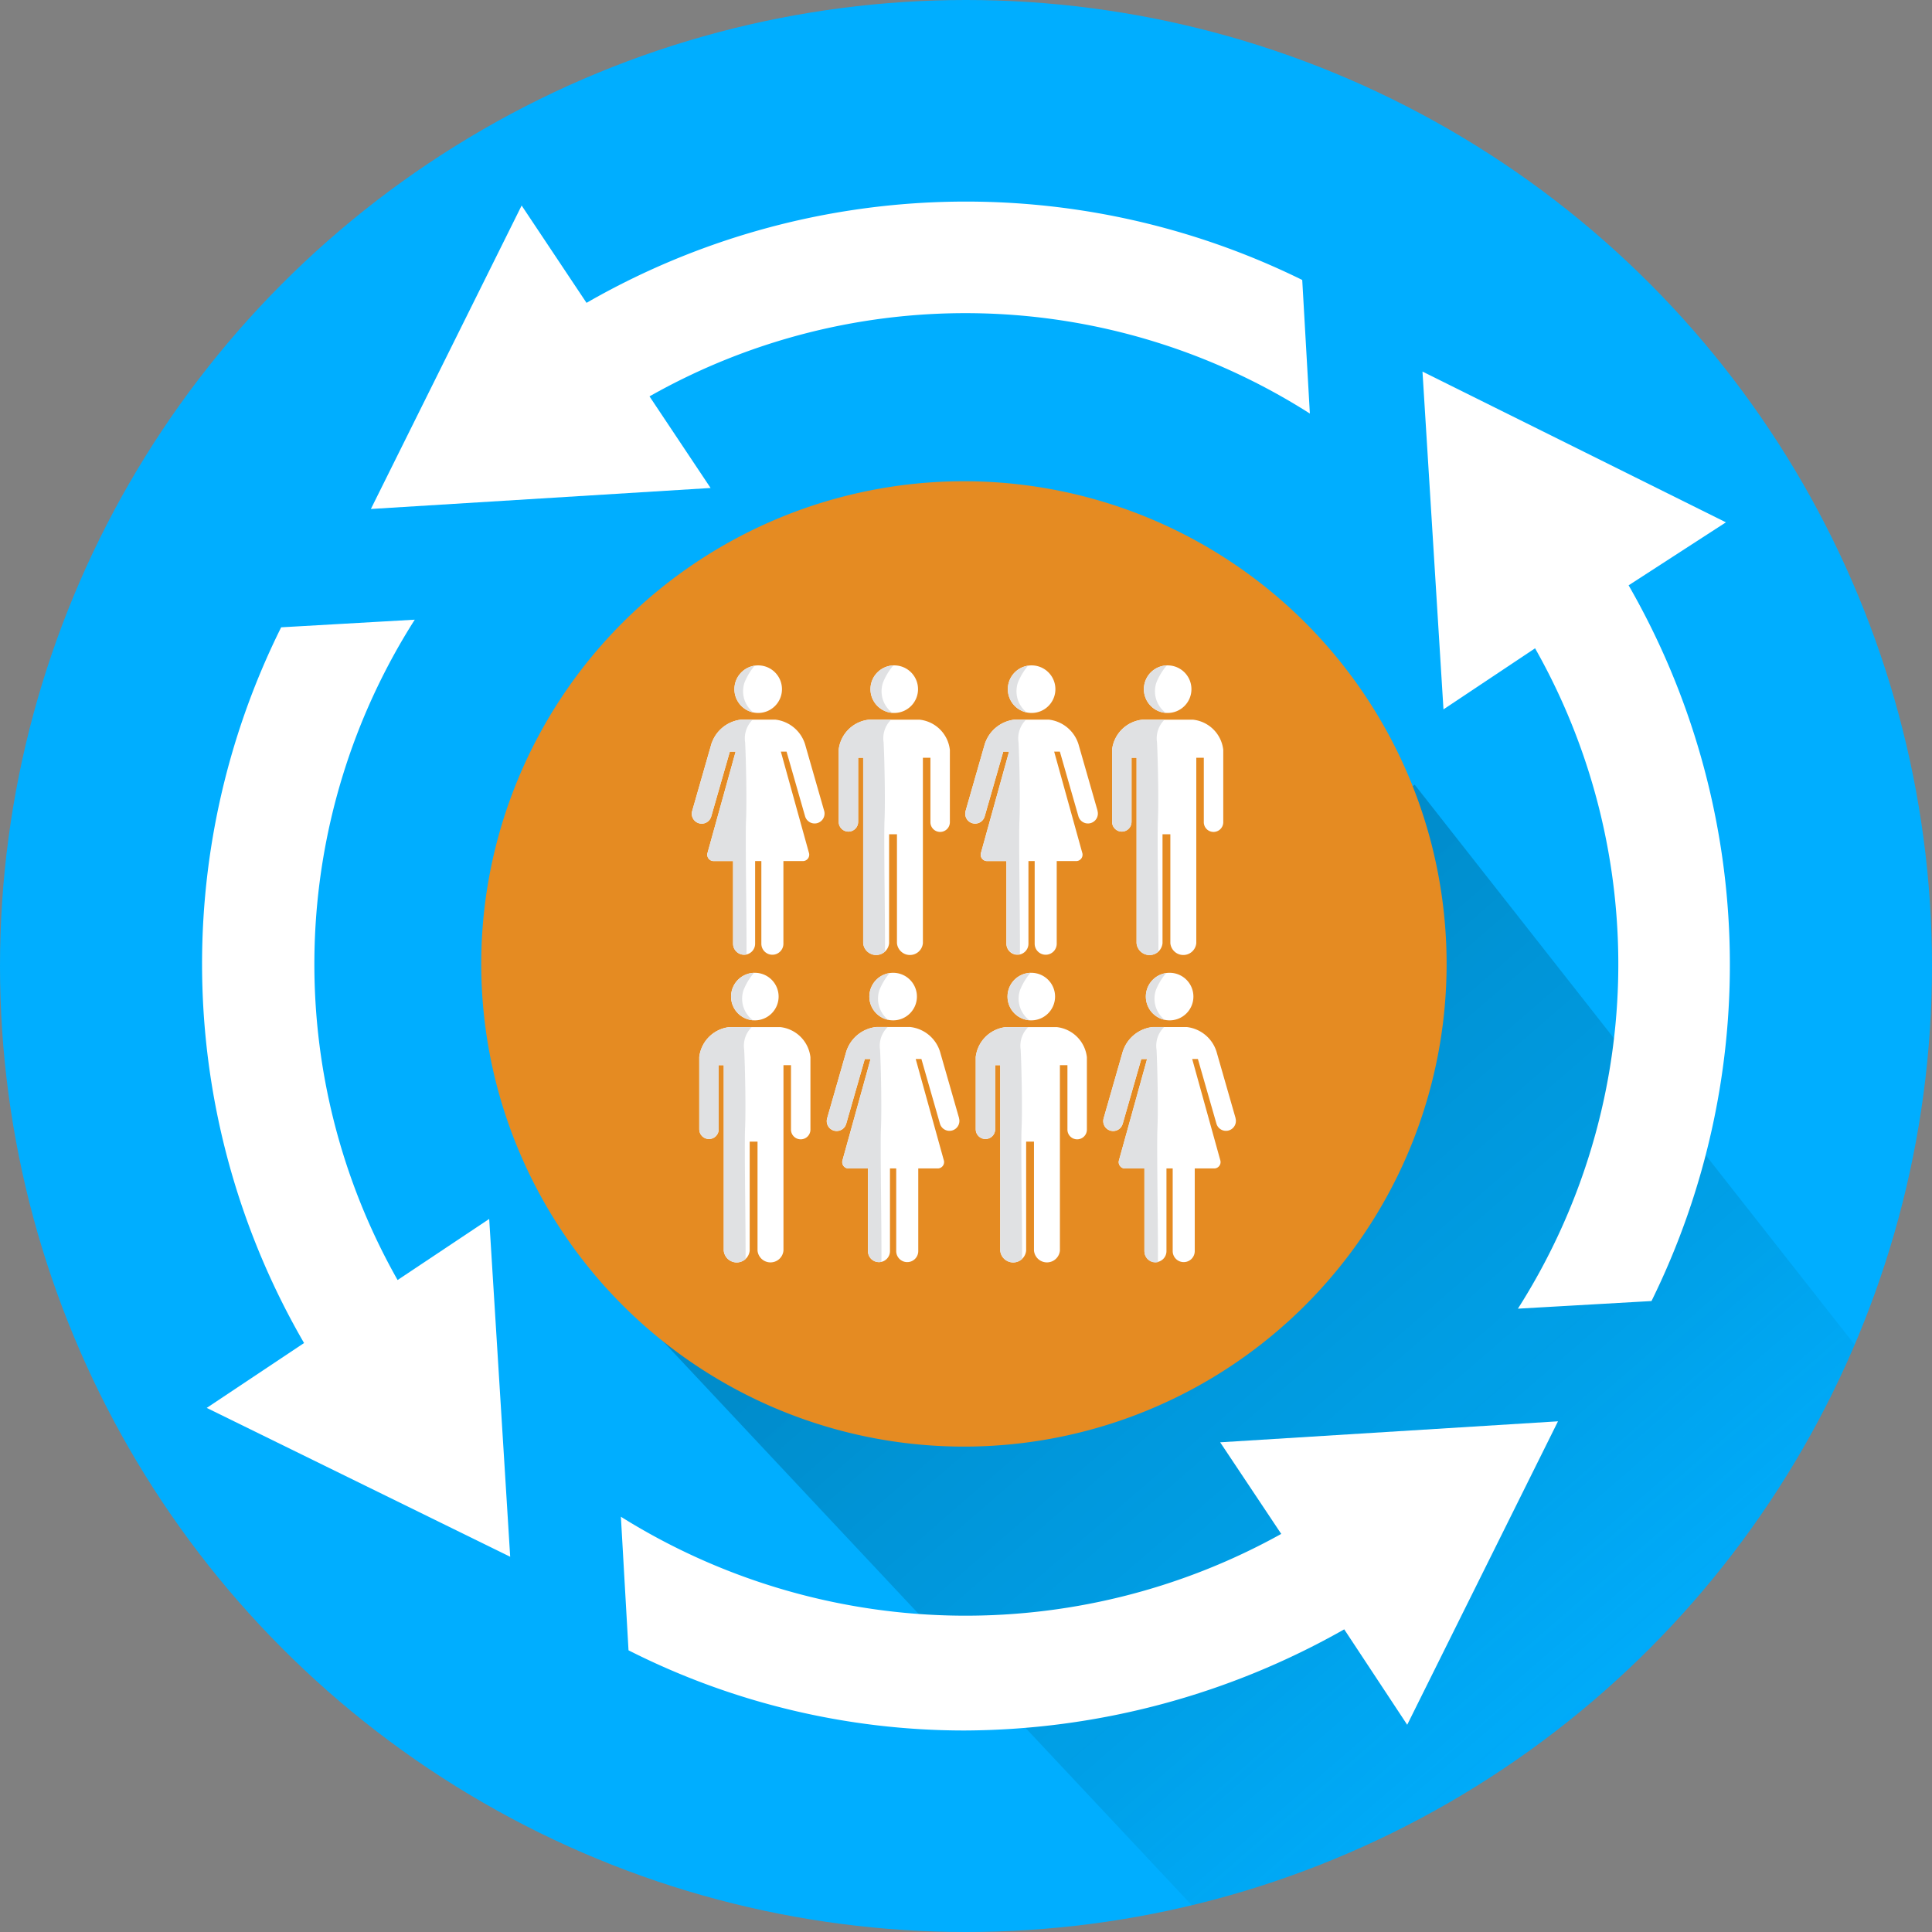 <svg xmlns="http://www.w3.org/2000/svg" xmlns:xlink="http://www.w3.org/1999/xlink" width="200" height="200" viewBox="0 0 200 200">
  <rect x="0" y="0" width="200" height="200" fill="#808080" stroke="none"/>
  <defs>
    <clipPath id="clip-path">
      <circle id="Background" cx="100" cy="100" r="100" fill="#00aeff"/>
    </clipPath>
    <linearGradient id="linear-gradient" x1="0.325" y1="0.268" x2="0.849" y2="0.858" gradientUnits="objectBoundingBox">
      <stop offset="0" stop-color="#00455f"/>
      <stop offset="0.544" stop-color="#006d93" stop-opacity="0.631"/>
      <stop offset="0.882" stop-color="#0099d2" stop-opacity="0.2"/>
      <stop offset="1" stop-color="#00aeef" stop-opacity="0"/>
    </linearGradient>
    <clipPath id="clip-path-2">
      <path id="Path_12724" data-name="Path 12724" d="M161.946,157.771a3.664,3.664,0,0,0-3.051,2.419l-.008,0-2.013,7.022a1.027,1.027,0,1,0,1.974.566l1.92-6.694h.6l-2.9,10.449a.66.66,0,0,0,.669.881H161.1v8.557a1.141,1.141,0,0,0,2.283,0v-8.557h.645v8.557a1.141,1.141,0,0,0,2.283,0v-8.557h1.965a.66.66,0,0,0,.67-.881l-2.9-10.449h.59l1.919,6.694a1.027,1.027,0,0,0,1.975-.566l-1.928-6.724a3.66,3.66,0,0,0-3.135-2.714Zm-.706-3.151a2.462,2.462,0,1,0,2.463-2.462,2.462,2.462,0,0,0-2.463,2.462" transform="translate(-156.833 -152.158)" fill="none"/>
    </clipPath>
    <clipPath id="clip-path-3">
      <path id="Path_12726" data-name="Path 12726" d="M190.718,157.778a3.532,3.532,0,0,0-3.13,3.086h0v.333h0v7.162a1.006,1.006,0,1,0,2.013,0v-6.639h.521v19.192a1.348,1.348,0,0,0,2.685,0V169.636h.811v11.275a1.348,1.348,0,0,0,2.686,0V161.719h.779v6.639a1.007,1.007,0,1,0,2.013,0v-7.494h0a3.533,3.533,0,0,0-3.13-3.086Zm.16-3.158a2.461,2.461,0,1,0,2.462-2.462,2.462,2.462,0,0,0-2.462,2.462" transform="translate(-187.584 -152.158)" fill="none"/>
    </clipPath>
    <clipPath id="clip-path-4">
      <path id="Path_12730" data-name="Path 12730" d="M219.215,157.771a3.664,3.664,0,0,0-3.052,2.419l-.008,0-2.013,7.022a1.027,1.027,0,0,0,1.975.566l1.92-6.694h.6l-2.895,10.449a.66.66,0,0,0,.67.881h1.954v8.557a1.142,1.142,0,0,0,2.283,0v-8.557h.645v8.557a1.141,1.141,0,0,0,2.283,0v-8.557h1.965a.66.66,0,0,0,.67-.881l-2.9-10.449h.59l1.919,6.694a1.027,1.027,0,1,0,1.975-.566l-1.928-6.724a3.661,3.661,0,0,0-3.135-2.714Zm-.706-3.151a2.462,2.462,0,1,0,2.462-2.462,2.462,2.462,0,0,0-2.462,2.462" transform="translate(-214.102 -152.158)" fill="none"/>
    </clipPath>
    <clipPath id="clip-path-5">
      <path id="Path_12732" data-name="Path 12732" d="M247.987,157.778a3.533,3.533,0,0,0-3.13,3.086h0v.333h0v7.162a1.006,1.006,0,1,0,2.013,0v-6.639h.52v19.192a1.348,1.348,0,0,0,2.686,0V169.636h.811v11.275a1.348,1.348,0,0,0,2.686,0V161.719h.779v6.639a1.006,1.006,0,1,0,2.013,0v-7.494h0a3.532,3.532,0,0,0-3.13-3.086Zm.16-3.158a2.462,2.462,0,1,0,2.462-2.462,2.462,2.462,0,0,0-2.462,2.462" transform="translate(-244.853 -152.158)" fill="none"/>
    </clipPath>
    <clipPath id="clip-path-6">
      <path id="Path_12736" data-name="Path 12736" d="M190.208,222.161a3.663,3.663,0,0,0-3.052,2.419l-.008,0-2.013,7.022a1.027,1.027,0,1,0,1.975.566l1.92-6.694h.6l-2.895,10.449a.66.66,0,0,0,.67.881h1.954v8.556a1.141,1.141,0,1,0,2.283,0V236.8h.645v8.556a1.141,1.141,0,1,0,2.283,0V236.8h1.965a.66.66,0,0,0,.67-.881l-2.9-10.449h.59l1.919,6.694a1.027,1.027,0,1,0,1.975-.566l-1.928-6.725a3.661,3.661,0,0,0-3.135-2.713Zm-.706-3.152a2.462,2.462,0,1,0,2.462-2.462,2.462,2.462,0,0,0-2.462,2.462" transform="translate(-185.095 -216.548)" fill="none"/>
    </clipPath>
    <clipPath id="clip-path-7">
      <path id="Path_12738" data-name="Path 12738" d="M161.515,222.168a3.533,3.533,0,0,0-3.131,3.087h0v.332h0v7.162a1.006,1.006,0,1,0,2.012,0v-6.639h.521V245.3a1.348,1.348,0,0,0,2.686,0V234.026h.811V245.3a1.348,1.348,0,0,0,2.686,0V226.109h.778v6.639a1.007,1.007,0,1,0,2.013,0v-7.493h0a3.532,3.532,0,0,0-3.131-3.087Zm.16-3.158a2.461,2.461,0,1,0,2.462-2.462,2.462,2.462,0,0,0-2.462,2.462" transform="translate(-158.381 -216.548)" fill="none"/>
    </clipPath>
    <clipPath id="clip-path-8">
      <path id="Path_12742" data-name="Path 12742" d="M248.125,222.161a3.665,3.665,0,0,0-3.052,2.419l-.008,0-2.013,7.022a1.027,1.027,0,1,0,1.975.566l1.92-6.694h.6l-2.9,10.449a.66.66,0,0,0,.669.881h1.955v8.556a1.142,1.142,0,1,0,2.283,0V236.8h.645v8.556a1.141,1.141,0,1,0,2.283,0V236.8h1.965a.66.66,0,0,0,.669-.881l-2.9-10.449h.59l1.92,6.694a1.027,1.027,0,1,0,1.974-.566l-1.928-6.725a3.66,3.66,0,0,0-3.135-2.713Zm-.706-3.152a2.462,2.462,0,1,0,2.462-2.462,2.462,2.462,0,0,0-2.462,2.462" transform="translate(-243.012 -216.548)" fill="none"/>
    </clipPath>
    <clipPath id="clip-path-9">
      <path id="Path_12744" data-name="Path 12744" d="M219.431,222.168a3.532,3.532,0,0,0-3.13,3.087h0v.332h0v7.162a1.006,1.006,0,1,0,2.012,0v-6.639h.521V245.3a1.348,1.348,0,0,0,2.686,0V234.026h.811V245.3a1.348,1.348,0,0,0,2.685,0V226.109h.779v6.639a1.006,1.006,0,1,0,2.013,0v-7.493h0a3.532,3.532,0,0,0-3.13-3.087Zm.16-3.158a2.461,2.461,0,1,0,2.462-2.462,2.463,2.463,0,0,0-2.462,2.462" transform="translate(-216.298 -216.548)" fill="none"/>
    </clipPath>
    <clipPath id="clip-Tech-Enabled_Managed_Services">
      <rect width="200" height="200"/>
    </clipPath>
  </defs>
  <g id="Tech-Enabled_Managed_Services" data-name="Tech-Enabled Managed Services" clip-path="url(#clip-Tech-Enabled_Managed_Services)">
    <circle id="Background-2" data-name="Background" cx="100" cy="100" r="100" fill="#00aeff"/>
    <g id="Mask_Group_33" data-name="Mask Group 33" clip-path="url(#clip-path)">
      <path id="Path_12710" data-name="Path 12710" d="M200.818,115.679,146.627,46.7,68.29,103.761l65.787,70.159S200.994,115.8,200.818,115.679Z" transform="translate(-0.179 34.532)" opacity="0.321" fill="url(#linear-gradient)"/>
    </g>
    <g id="Tech_Managed_Services" data-name="Tech Managed Services" transform="translate(-40.244 -40.936)">
      <path id="Globe_Bg" data-name="Globe Bg" d="M212.65,163.549a49.967,49.967,0,1,1-49.967-49.967,49.967,49.967,0,0,1,49.967,49.967" transform="translate(-22.654 -22.828)" fill="#e58b22"/>
      <g id="Person" transform="translate(111.864 109.818)">
        <path id="Path_12721" data-name="Path 12721" d="M163.7,157.081a2.462,2.462,0,1,0-2.462-2.462,2.461,2.461,0,0,0,2.462,2.462m6.828,10.127-1.928-6.724a3.661,3.661,0,0,0-3.135-2.714h-3.521a3.664,3.664,0,0,0-3.052,2.419l-.008,0-2.013,7.022a1.027,1.027,0,1,0,1.974.566l1.92-6.694h.6l-2.9,10.449a.66.66,0,0,0,.669.881H161.1v8.556a1.141,1.141,0,1,0,2.283,0v-8.556h.645v8.556a1.141,1.141,0,1,0,2.283,0v-8.556h1.965a.66.66,0,0,0,.67-.881l-2.9-10.449h.59l1.919,6.694a1.027,1.027,0,0,0,1.975-.566" transform="translate(-156.833 -152.158)" fill="#fff"/>
        <g id="Group_1102" data-name="Group 1102" transform="translate(0 0)" clip-path="url(#clip-path-2)">
          <path id="Path_12723" data-name="Path 12723" d="M162.851,151.406a6.445,6.445,0,0,0-1.414,2.138,2.8,2.8,0,0,0,1.414,3.421,2.706,2.706,0,0,0-1.353,2.779c.091,1.772.183,6.079.091,8.156s.123,12.982.031,14.418-2.933,1.222-3.421-2.81-1.833-8-2.444-8.676-.886-1.588-.213-5.223.733-6.171,1.741-7.362,2.138-1.925,2.047-3.849,1.606-3.055,3.522-2.993" transform="translate(-155.982 -151.776)" fill="#e0e1e3"/>
        </g>
      </g>
      <g id="Person-2" data-name="Person" transform="translate(127.062 109.818)">
        <path id="Path_12722" data-name="Path 12722" d="M199.091,160.864a3.532,3.532,0,0,0-3.13-3.087h-5.243a3.532,3.532,0,0,0-3.129,3.087h0v.332h0v7.162a1.006,1.006,0,1,0,2.013,0v-6.639h.521v19.192a1.348,1.348,0,0,0,2.685,0V169.636h.812v11.275a1.348,1.348,0,0,0,2.685,0V161.719h.779v6.639a1.007,1.007,0,1,0,2.013,0v-7.493Zm-5.751-3.783a2.462,2.462,0,1,0-2.463-2.462,2.462,2.462,0,0,0,2.463,2.462" transform="translate(-187.585 -152.158)" fill="#fff"/>
        <g id="Group_1104" data-name="Group 1104" transform="translate(0 0)" clip-path="url(#clip-path-3)">
          <path id="Path_12725" data-name="Path 12725" d="M191.856,151.406a6.443,6.443,0,0,0-1.414,2.138,2.8,2.8,0,0,0,1.414,3.421,2.705,2.705,0,0,0-1.353,2.779c.092,1.772.183,6.079.092,8.156s.123,12.982.03,14.418-2.933,1.222-3.421-2.81-1.832-8-2.443-8.676-.886-1.588-.214-5.223.733-6.171,1.741-7.362,2.139-1.925,2.047-3.849,1.606-3.055,3.522-2.993" transform="translate(-185.85 -151.776)" fill="#e0e1e3"/>
        </g>
      </g>
      <g id="Person-3" data-name="Person" transform="translate(140.167 109.818)">
        <path id="Path_12727" data-name="Path 12727" d="M220.971,157.081a2.462,2.462,0,1,0-2.462-2.462,2.462,2.462,0,0,0,2.462,2.462m6.828,10.127-1.928-6.724a3.661,3.661,0,0,0-3.135-2.714h-3.521a3.664,3.664,0,0,0-3.052,2.419l-.008,0-2.013,7.022a1.027,1.027,0,1,0,1.974.566l1.92-6.694h.6l-2.9,10.449a.66.66,0,0,0,.669.881h1.955v8.556a1.141,1.141,0,1,0,2.283,0v-8.556h.645v8.556a1.141,1.141,0,1,0,2.283,0v-8.556h1.965a.66.66,0,0,0,.67-.881l-2.9-10.449h.59l1.92,6.694a1.027,1.027,0,0,0,1.975-.566" transform="translate(-214.102 -152.158)" fill="#fff"/>
        <g id="Group_1108" data-name="Group 1108" transform="translate(0 0)" clip-path="url(#clip-path-4)">
          <path id="Path_12729" data-name="Path 12729" d="M220.12,151.406a6.445,6.445,0,0,0-1.414,2.138,2.8,2.8,0,0,0,1.414,3.421,2.706,2.706,0,0,0-1.353,2.779c.091,1.772.183,6.079.091,8.156s.123,12.982.031,14.418-2.933,1.222-3.421-2.81-1.833-8-2.444-8.676-.886-1.588-.213-5.223.733-6.171,1.741-7.362,2.138-1.925,2.047-3.849,1.606-3.055,3.522-2.993" transform="translate(-213.251 -151.776)" fill="#e0e1e3"/>
        </g>
      </g>
      <g id="Person-4" data-name="Person" transform="translate(155.364 109.818)">
        <path id="Path_12728" data-name="Path 12728" d="M256.361,160.864a3.533,3.533,0,0,0-3.131-3.087h-5.243a3.532,3.532,0,0,0-3.13,3.087h0v.332h0v7.162a1.006,1.006,0,1,0,2.013,0v-6.639h.521v19.192a1.348,1.348,0,0,0,2.686,0V169.636h.811v11.275a1.348,1.348,0,0,0,2.685,0V161.719h.779v6.639a1.007,1.007,0,1,0,2.013,0v-7.493Zm-5.752-3.783a2.462,2.462,0,1,0-2.462-2.462,2.462,2.462,0,0,0,2.462,2.462" transform="translate(-244.854 -152.158)" fill="#fff"/>
        <g id="Group_1110" data-name="Group 1110" transform="translate(0 0)" clip-path="url(#clip-path-5)">
          <path id="Path_12731" data-name="Path 12731" d="M249.126,151.406a6.445,6.445,0,0,0-1.414,2.138,2.8,2.8,0,0,0,1.414,3.421,2.706,2.706,0,0,0-1.353,2.779c.091,1.772.183,6.079.091,8.156s.123,12.982.031,14.418-2.933,1.222-3.421-2.81-1.833-8-2.444-8.676-.886-1.588-.214-5.223.733-6.171,1.741-7.362,2.138-1.925,2.047-3.849,1.606-3.055,3.522-2.993" transform="translate(-243.119 -151.776)" fill="#e0e1e3"/>
        </g>
      </g>
      <g id="Person-5" data-name="Person" transform="translate(125.832 141.64)">
        <path id="Path_12733" data-name="Path 12733" d="M191.964,221.471a2.462,2.462,0,1,0-2.462-2.462,2.461,2.461,0,0,0,2.462,2.462m6.828,10.127-1.928-6.724a3.661,3.661,0,0,0-3.135-2.714h-3.521a3.664,3.664,0,0,0-3.052,2.419l-.008,0-2.013,7.022a1.027,1.027,0,1,0,1.974.566l1.921-6.694h.6l-2.9,10.449a.66.66,0,0,0,.669.881h1.955v8.556a1.141,1.141,0,1,0,2.283,0V236.8h.645v8.556a1.141,1.141,0,1,0,2.283,0V236.8h1.965a.66.66,0,0,0,.67-.881l-2.9-10.449h.59l1.919,6.694a1.027,1.027,0,0,0,1.975-.566" transform="translate(-185.095 -216.548)" fill="#fff"/>
        <g id="Group_1114" data-name="Group 1114" transform="translate(0 0)" clip-path="url(#clip-path-6)">
          <path id="Path_12735" data-name="Path 12735" d="M191.113,215.8a6.445,6.445,0,0,0-1.414,2.138,2.8,2.8,0,0,0,1.414,3.421,2.706,2.706,0,0,0-1.353,2.779c.091,1.772.183,6.08.091,8.157s.123,12.982.031,14.417-2.933,1.222-3.421-2.81-1.832-8-2.444-8.676-.886-1.588-.214-5.223.733-6.17,1.741-7.362,2.138-1.924,2.047-3.849,1.606-3.055,3.522-2.993" transform="translate(-184.244 -216.166)" fill="#e0e1e3"/>
        </g>
      </g>
      <g id="Person-6" data-name="Person" transform="translate(112.629 141.64)">
        <path id="Path_12734" data-name="Path 12734" d="M169.888,225.254a3.533,3.533,0,0,0-3.131-3.087h-5.243a3.532,3.532,0,0,0-3.13,3.087h0v.332h0v7.162a1.006,1.006,0,1,0,2.013,0v-6.639h.521V245.3a1.348,1.348,0,0,0,2.686,0V234.026h.811V245.3a1.348,1.348,0,0,0,2.685,0V226.109h.779v6.639a1.007,1.007,0,1,0,2.013,0v-7.493Zm-5.752-3.783a2.462,2.462,0,1,0-2.462-2.462,2.462,2.462,0,0,0,2.462,2.462" transform="translate(-158.381 -216.548)" fill="#fff"/>
        <g id="Group_1116" data-name="Group 1116" transform="translate(0 0)" clip-path="url(#clip-path-7)">
          <path id="Path_12737" data-name="Path 12737" d="M162.653,215.8a6.445,6.445,0,0,0-1.414,2.138,2.8,2.8,0,0,0,1.414,3.421,2.706,2.706,0,0,0-1.353,2.779c.091,1.772.183,6.08.091,8.157s.123,12.982.031,14.417-2.933,1.222-3.421-2.81-1.832-8-2.444-8.676-.886-1.588-.213-5.223.733-6.17,1.741-7.362,2.138-1.924,2.047-3.849,1.606-3.055,3.522-2.993" transform="translate(-156.647 -216.166)" fill="#e0e1e3"/>
        </g>
      </g>
      <g id="Person-7" data-name="Person" transform="translate(154.454 141.64)">
        <path id="Path_12739" data-name="Path 12739" d="M249.881,221.471a2.462,2.462,0,1,0-2.462-2.462,2.461,2.461,0,0,0,2.462,2.462M256.71,231.6l-1.928-6.724a3.661,3.661,0,0,0-3.135-2.714h-3.521a3.664,3.664,0,0,0-3.052,2.419l-.008,0-2.013,7.022a1.027,1.027,0,1,0,1.974.566l1.92-6.694h.6l-2.9,10.449a.66.66,0,0,0,.669.881h1.955v8.556a1.141,1.141,0,1,0,2.283,0V236.8h.645v8.556a1.141,1.141,0,1,0,2.283,0V236.8h1.965a.66.66,0,0,0,.67-.881l-2.9-10.449h.59l1.92,6.694a1.027,1.027,0,0,0,1.975-.566" transform="translate(-243.012 -216.548)" fill="#fff"/>
        <g id="Group_1121" data-name="Group 1121" transform="translate(0 0)">
          <g id="Group_1120" data-name="Group 1120" clip-path="url(#clip-path-8)">
            <path id="Path_12741" data-name="Path 12741" d="M249.03,215.8a6.445,6.445,0,0,0-1.414,2.138,2.8,2.8,0,0,0,1.414,3.421,2.706,2.706,0,0,0-1.353,2.779c.091,1.772.183,6.08.091,8.157s.123,12.982.031,14.417-2.933,1.222-3.421-2.81-1.833-8-2.444-8.676-.886-1.588-.213-5.223.733-6.17,1.741-7.362,2.138-1.924,2.047-3.849,1.606-3.055,3.522-2.993" transform="translate(-242.161 -216.166)" fill="#e0e1e3"/>
          </g>
        </g>
      </g>
      <g id="Person-8" data-name="Person" transform="translate(141.252 141.64)">
        <path id="Path_12740" data-name="Path 12740" d="M227.8,225.254a3.533,3.533,0,0,0-3.131-3.087h-5.243a3.532,3.532,0,0,0-3.13,3.087h0v.332h0v7.162a1.006,1.006,0,1,0,2.013,0v-6.639h.521V245.3a1.348,1.348,0,0,0,2.686,0V234.026h.811V245.3a1.348,1.348,0,0,0,2.685,0V226.109h.779v6.639a1.007,1.007,0,1,0,2.013,0v-7.493Zm-5.752-3.783a2.462,2.462,0,1,0-2.462-2.462,2.462,2.462,0,0,0,2.462,2.462" transform="translate(-216.298 -216.548)" fill="#fff"/>
        <g id="Group_1123" data-name="Group 1123" transform="translate(0 0)">
          <g id="Group_1122" data-name="Group 1122" clip-path="url(#clip-path-9)">
            <path id="Path_12743" data-name="Path 12743" d="M220.57,215.8a6.445,6.445,0,0,0-1.414,2.138,2.8,2.8,0,0,0,1.414,3.421,2.706,2.706,0,0,0-1.353,2.779c.091,1.772.183,6.08.091,8.157s.123,12.982.031,14.417-2.933,1.222-3.421-2.81-1.833-8-2.444-8.676-.886-1.588-.213-5.223.733-6.17,1.741-7.362,2.138-1.924,2.046-3.849,1.606-3.055,3.522-2.993" transform="translate(-214.564 -216.166)" fill="#e0e1e3"/>
          </g>
        </g>
      </g>
    </g>
    <path id="Path_12745" data-name="Path 12745" d="M126.234,180.836l10.076-6.717a78.224,78.224,0,0,1-2.37-74.09l13.83-.79a66.375,66.375,0,0,0-1.778,68.36l9.483-6.323,2.173,34.969ZM283.5,89.162,252.089,73.554l2.173,34.971,9.483-6.323a66.364,66.364,0,0,1-1.778,68.361l13.83-.79a78.783,78.783,0,0,0-2.37-74.09ZM178.394,85.606l-6.323-9.483a66.364,66.364,0,0,1,68.36,1.778l-.79-13.83a78.783,78.783,0,0,0-74.09,2.37l-6.717-10.076L143.227,87.779ZM169.108,192.1l.79,13.83a76.983,76.983,0,0,0,34.773,8.3,80.272,80.272,0,0,0,39.317-10.471l6.52,9.879,15.608-31.414-34.971,2.173,6.323,9.483a67.287,67.287,0,0,1-68.36-1.778Z" transform="translate(-104.834 -35.09)" fill="#fff"/>
  </g>
</svg>
